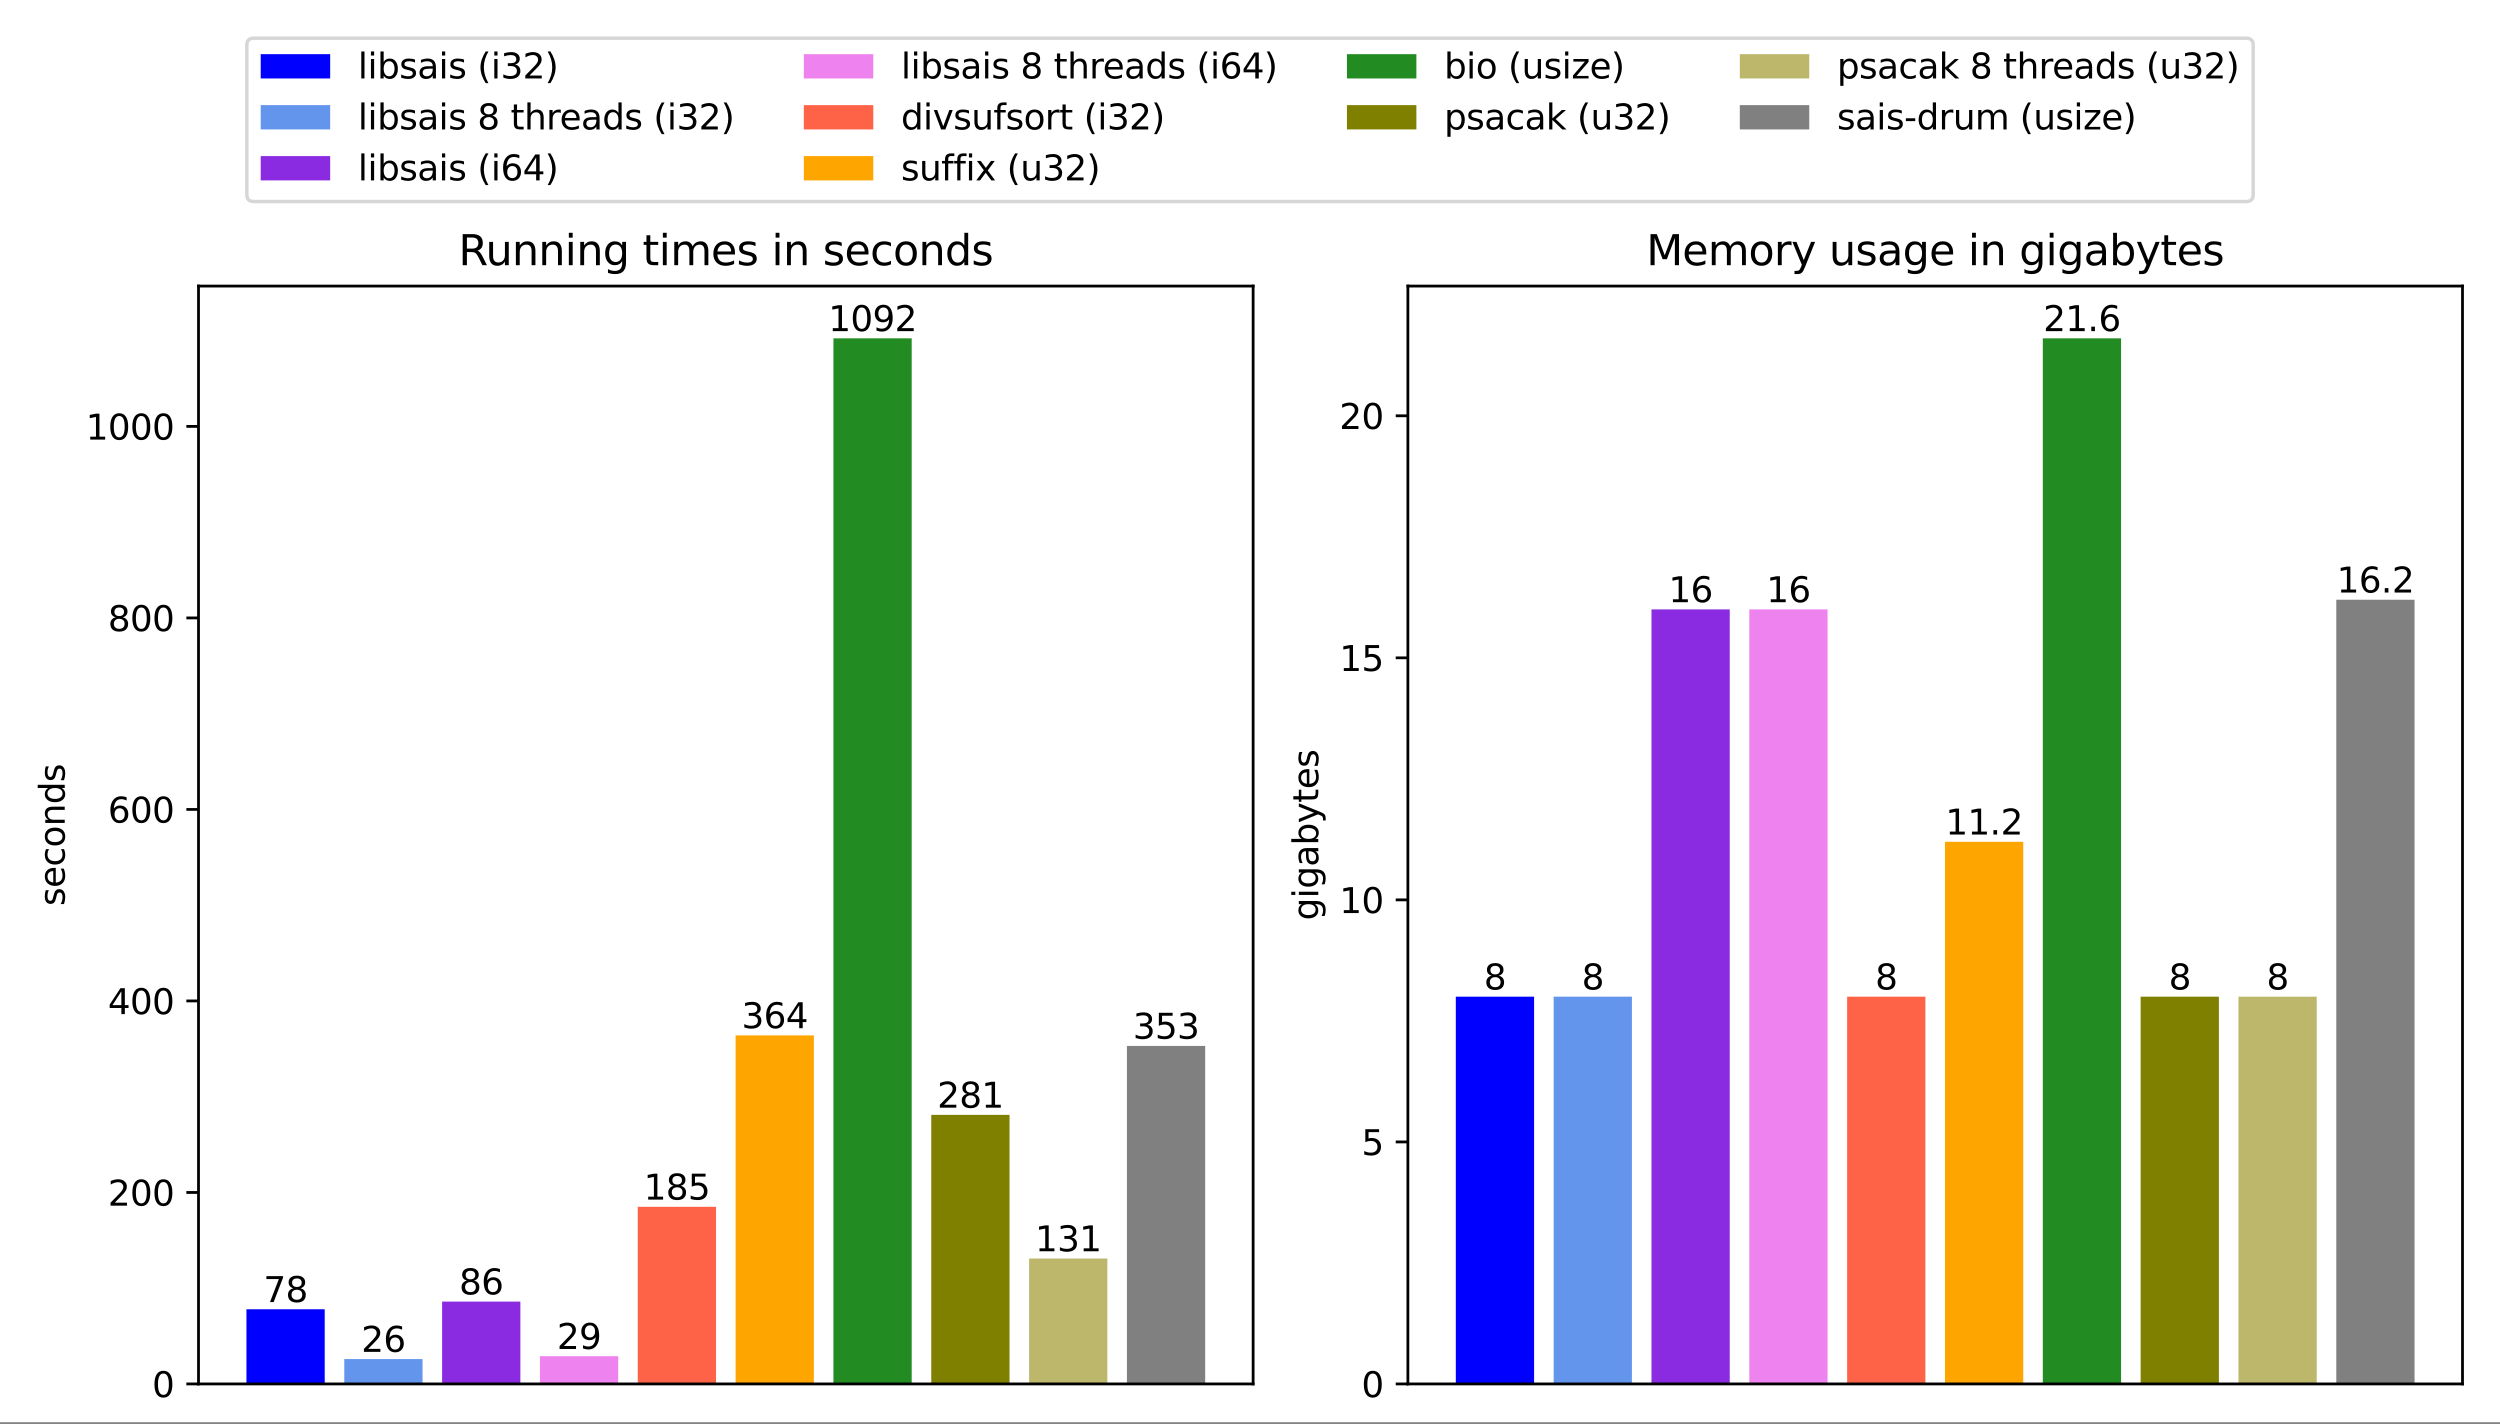<?xml version="1.0" encoding="UTF-8" standalone="no"?>
<svg
   width="720pt"
   height="410pt"
   viewBox="0 0 720 410"
   version="1.1"
   id="svg336"
   sodipodi:docname="plot.svg"
   inkscape:version="1.4.2 (f4327f4, 2025-05-13)"
   xmlns:inkscape="http://www.inkscape.org/namespaces/inkscape"
   xmlns:sodipodi="http://sodipodi.sourceforge.net/DTD/sodipodi-0.dtd"
   xmlns:xlink="http://www.w3.org/1999/xlink"
   xmlns="http://www.w3.org/2000/svg"
   xmlns:svg="http://www.w3.org/2000/svg"
   xmlns:rdf="http://www.w3.org/1999/02/22-rdf-syntax-ns#"
   xmlns:cc="http://creativecommons.org/ns#"
   xmlns:dc="http://purl.org/dc/elements/1.1/">
  <rect x="0" y="0" width="720" height="410" fill="#333333" stroke="none"/>
  <sodipodi:namedview
     id="namedview336"
     pagecolor="#ffffff"
     bordercolor="#000000"
     borderopacity="0.25"
     inkscape:showpageshadow="2"
     inkscape:pageopacity="0.0"
     inkscape:pagecheckerboard="0"
     inkscape:deskcolor="#d1d1d1"
     inkscape:document-units="pt"
     showgrid="false"
     inkscape:zoom="1.4083333"
     inkscape:cx="480"
     inkscape:cy="345.44379"
     inkscape:window-width="1920"
     inkscape:window-height="1094"
     inkscape:window-x="-11"
     inkscape:window-y="-11"
     inkscape:window-maximized="1"
     inkscape:current-layer="svg336" />
  <defs
     id="defs1">
    <style
       type="text/css"
       id="style1">*{stroke-linejoin: round; stroke-linecap: butt}</style>
  </defs>
  <g
     id="patch_1"
     transform="scale(1,1.138)">
    <path
       d="M 0,360 H 720 V 0 H 0 Z"
       style="fill:#ffffff"
       id="path1" />
  </g>
  <g
     id="axes_1"
     transform="translate(0,55.5)">
    <g
       id="patch_2">
      <path
         d="M 57.17,343.08 H 360.9 V 26.88 H 57.17 Z"
         style="fill:#ffffff"
         id="path2" />
    </g>
    <g
       id="patch_3">
      <path
         d="m 70.976,343.08 h 22.54 v -21.51 h -22.54 z"
         clip-path="url(#p5f0e43a007)"
         style="fill:#0000ff"
         id="path3" />
    </g>
    <g
       id="patch_4">
      <path
         d="m 99.151,343.08 h 22.54 v -7.17 H 99.151 Z"
         clip-path="url(#p5f0e43a007)"
         style="fill:#6495ed"
         id="path4" />
    </g>
    <g
       id="patch_5">
      <path
         d="m 127.327,343.08 h 22.54 v -23.716 h -22.54 z"
         clip-path="url(#p5f0e43a007)"
         style="fill:#8a2be2"
         id="path5" />
    </g>
    <g
       id="patch_6">
      <path
         d="m 155.502,343.08 h 22.54 v -7.997 h -22.54 z"
         clip-path="url(#p5f0e43a007)"
         style="fill:#ee82ee"
         id="path6" />
    </g>
    <g
       id="patch_7">
      <path
         d="m 183.677,343.08 h 22.54 v -51.018 h -22.54 z"
         clip-path="url(#p5f0e43a007)"
         style="fill:#ff6347"
         id="path7" />
    </g>
    <g
       id="patch_8">
      <path
         d="m 211.853,343.08 h 22.54 V 242.699 h -22.54 z"
         clip-path="url(#p5f0e43a007)"
         style="fill:#ffa500"
         id="path8" />
    </g>
    <g
       id="patch_9">
      <path
         d="m 240.028,343.08 h 22.54 V 41.937 h -22.54 z"
         clip-path="url(#p5f0e43a007)"
         style="fill:#228b22"
         id="path9" />
    </g>
    <g
       id="patch_10">
      <path
         d="m 268.203,343.08 h 22.54 v -77.492 h -22.54 z"
         clip-path="url(#p5f0e43a007)"
         style="fill:#808000"
         id="path10" />
    </g>
    <g
       id="patch_11">
      <path
         d="m 296.379,343.08 h 22.54 v -36.126 h -22.54 z"
         clip-path="url(#p5f0e43a007)"
         style="fill:#bdb76b"
         id="path11" />
    </g>
    <g
       id="patch_12">
      <path
         d="m 324.554,343.08 h 22.54 v -97.347 h -22.54 z"
         clip-path="url(#p5f0e43a007)"
         style="fill:#808080"
         id="path12" />
    </g>
    <g
       id="matplotlib.axis_1" />
    <g
       id="matplotlib.axis_2">
      <g
         id="ytick_1">
        <g
           id="line2d_1">
          <defs
             id="defs12">
            <path
               id="mead5bebc9b"
               d="M 0,0 H -3.5"
               style="stroke:#000000;stroke-width:0.8" />
          </defs>
          <g
             id="g12">
            <use
               xlink:href="#mead5bebc9b"
               x="57.17"
               y="343.08"
               style="stroke:#000000;stroke-width:0.8"
               id="use12" />
          </g>
        </g>
        <g
           id="text_1">
          <!-- 0 -->
          <g
             transform="matrix(0.1,0,0,-0.1,43.807,346.879)"
             id="g13">
            <defs
               id="defs13">
              <path
                 id="DejaVuSans-30"
                 d="m 2034,4250 q -487,0 -733,-480 -245,-479 -245,-1442 0,-959 245,-1439 246,-480 733,-480 491,0 736,480 246,480 246,1439 0,963 -246,1442 -245,480 -736,480 z m 0,500 q 785,0 1199,-621 414,-620 414,-1801 0,-1178 -414,-1799 -414,-620 -1199,-620 -784,0 -1198,620 -414,621 -414,1799 0,1181 414,1801 414,621 1198,621 z"
                 transform="scale(0.016)" />
            </defs>
            <use
               xlink:href="#DejaVuSans-30"
               id="use13" />
          </g>
        </g>
      </g>
      <g
         id="ytick_2">
        <g
           id="line2d_2">
          <g
             id="g14">
            <use
               xlink:href="#mead5bebc9b"
               x="57.17"
               y="287.926"
               style="stroke:#000000;stroke-width:0.8"
               id="use14" />
          </g>
        </g>
        <g
           id="text_2">
          <!-- 200 -->
          <g
             transform="matrix(0.1,0,0,-0.1,31.082,291.725)"
             id="g17">
            <defs
               id="defs14">
              <path
                 id="DejaVuSans-32"
                 d="M 1228,531 H 3431 V 0 H 469 v 531 q 359,372 979,998 621,627 780,809 303,340 423,576 121,236 121,464 0,372 -261,606 -261,235 -680,235 -297,0 -627,-103 -329,-103 -704,-313 v 638 q 381,153 712,231 332,78 607,78 725,0 1156,-363 431,-362 431,-968 0,-288 -108,-546 -107,-257 -392,-607 -78,-91 -497,-524 Q 1991,1309 1228,531 Z"
                 transform="scale(0.016)" />
            </defs>
            <use
               xlink:href="#DejaVuSans-32"
               id="use15" />
            <use
               xlink:href="#DejaVuSans-30"
               transform="translate(63.623)"
               id="use16" />
            <use
               xlink:href="#DejaVuSans-30"
               transform="translate(127.246)"
               id="use17" />
          </g>
        </g>
      </g>
      <g
         id="ytick_3">
        <g
           id="line2d_3">
          <g
             id="g18">
            <use
               xlink:href="#mead5bebc9b"
               x="57.17"
               y="232.771"
               style="stroke:#000000;stroke-width:0.8"
               id="use18" />
          </g>
        </g>
        <g
           id="text_3">
          <!-- 400 -->
          <g
             transform="matrix(0.1,0,0,-0.1,31.082,236.57)"
             id="g21">
            <defs
               id="defs18">
              <path
                 id="DejaVuSans-34"
                 d="M 2419,4116 825,1625 h 1594 z m -166,550 h 794 V 1625 h 666 V 1100 H 3047 V 0 H 2419 V 1100 H 313 v 609 z"
                 transform="scale(0.016)" />
            </defs>
            <use
               xlink:href="#DejaVuSans-34"
               id="use19" />
            <use
               xlink:href="#DejaVuSans-30"
               transform="translate(63.623)"
               id="use20" />
            <use
               xlink:href="#DejaVuSans-30"
               transform="translate(127.246)"
               id="use21" />
          </g>
        </g>
      </g>
      <g
         id="ytick_4">
        <g
           id="line2d_4">
          <g
             id="g22">
            <use
               xlink:href="#mead5bebc9b"
               x="57.17"
               y="177.617"
               style="stroke:#000000;stroke-width:0.8"
               id="use22" />
          </g>
        </g>
        <g
           id="text_4">
          <!-- 600 -->
          <g
             transform="matrix(0.1,0,0,-0.1,31.082,181.416)"
             id="g25">
            <defs
               id="defs22">
              <path
                 id="DejaVuSans-36"
                 d="m 2113,2584 q -425,0 -674,-291 -248,-290 -248,-796 0,-503 248,-796 249,-292 674,-292 425,0 673,292 248,293 248,796 0,506 -248,796 -248,291 -673,291 z m 1253,1979 v -575 q -238,112 -480,171 -242,60 -480,60 -625,0 -955,-422 -329,-422 -376,-1275 184,272 462,417 279,145 613,145 703,0 1111,-427 408,-426 408,-1160 0,-719 -425,-1154 -425,-434 -1131,-434 -810,0 -1238,620 -428,621 -428,1799 0,1106 525,1764 525,658 1409,658 238,0 480,-47 242,-47 505,-140 z"
                 transform="scale(0.016)" />
            </defs>
            <use
               xlink:href="#DejaVuSans-36"
               id="use23" />
            <use
               xlink:href="#DejaVuSans-30"
               transform="translate(63.623)"
               id="use24" />
            <use
               xlink:href="#DejaVuSans-30"
               transform="translate(127.246)"
               id="use25" />
          </g>
        </g>
      </g>
      <g
         id="ytick_5">
        <g
           id="line2d_5">
          <g
             id="g26">
            <use
               xlink:href="#mead5bebc9b"
               x="57.17"
               y="122.463"
               style="stroke:#000000;stroke-width:0.8"
               id="use26" />
          </g>
        </g>
        <g
           id="text_5">
          <!-- 800 -->
          <g
             transform="matrix(0.1,0,0,-0.1,31.082,126.262)"
             id="g29">
            <defs
               id="defs26">
              <path
                 id="DejaVuSans-38"
                 d="m 2034,2216 q -450,0 -708,-241 -257,-241 -257,-662 0,-422 257,-663 258,-241 708,-241 450,0 709,242 260,243 260,662 0,421 -258,662 -257,241 -711,241 z m -631,268 q -406,100 -633,378 -226,279 -226,679 0,559 398,884 399,325 1092,325 697,0 1094,-325 397,-325 397,-884 0,-400 -227,-679 -226,-278 -629,-378 456,-106 710,-416 255,-309 255,-755 Q 3634,634 3220,271 2806,-91 2034,-91 1263,-91 848,271 434,634 434,1313 q 0,446 256,755 257,310 713,416 z m -231,997 q 0,-362 226,-565 227,-203 636,-203 407,0 636,203 230,203 230,565 0,363 -230,566 -229,203 -636,203 -409,0 -636,-203 -226,-203 -226,-566 z"
                 transform="scale(0.016)" />
            </defs>
            <use
               xlink:href="#DejaVuSans-38"
               id="use27" />
            <use
               xlink:href="#DejaVuSans-30"
               transform="translate(63.623)"
               id="use28" />
            <use
               xlink:href="#DejaVuSans-30"
               transform="translate(127.246)"
               id="use29" />
          </g>
        </g>
      </g>
      <g
         id="ytick_6">
        <g
           id="line2d_6">
          <g
             id="g30">
            <use
               xlink:href="#mead5bebc9b"
               x="57.17"
               y="67.308"
               style="stroke:#000000;stroke-width:0.8"
               id="use30" />
          </g>
        </g>
        <g
           id="text_6">
          <!-- 1000 -->
          <g
             transform="matrix(0.1,0,0,-0.1,24.72,71.107)"
             id="g34">
            <defs
               id="defs30">
              <path
                 id="DejaVuSans-31"
                 d="M 794,531 H 1825 V 4091 L 703,3866 v 575 l 1116,225 h 631 V 531 H 3481 V 0 H 794 Z"
                 transform="scale(0.016)" />
            </defs>
            <use
               xlink:href="#DejaVuSans-31"
               id="use31" />
            <use
               xlink:href="#DejaVuSans-30"
               transform="translate(63.623)"
               id="use32" />
            <use
               xlink:href="#DejaVuSans-30"
               transform="translate(127.246)"
               id="use33" />
            <use
               xlink:href="#DejaVuSans-30"
               transform="translate(190.869)"
               id="use34" />
          </g>
        </g>
      </g>
      <g
         id="text_7">
        <!-- seconds -->
        <g
           transform="matrix(0,-0.1,-0.1,0,18.64,205.417)"
           id="g41">
          <defs
             id="defs34">
            <path
               id="DejaVuSans-73"
               d="m 2834,3397 v -544 q -243,125 -506,187 -262,63 -544,63 -428,0 -642,-131 -214,-131 -214,-394 0,-200 153,-314 153,-114 616,-217 l 197,-44 q 612,-131 870,-370 258,-239 258,-667 0,-488 -386,-773 Q 2250,-91 1575,-91 1294,-91 989,-36 684,19 347,128 v 594 q 319,-166 628,-249 309,-82 613,-82 406,0 624,139 219,139 219,392 0,234 -158,359 -157,125 -692,241 l -200,47 q -534,112 -772,345 -237,233 -237,639 0,494 350,762 350,269 994,269 318,0 599,-47 282,-46 519,-140 z"
               transform="scale(0.016)" />
            <path
               id="DejaVuSans-65"
               d="M 3597,1894 V 1613 H 953 q 38,-594 358,-905 320,-311 892,-311 331,0 642,81 311,81 618,244 V 178 Q 3153,47 2828,-22 2503,-91 2169,-91 1331,-91 842,396 353,884 353,1716 q 0,859 464,1363 464,505 1252,505 706,0 1117,-455 411,-454 411,-1235 z m -575,169 q -6,471 -264,752 -258,282 -683,282 -481,0 -770,-272 -289,-272 -333,-766 z"
               transform="scale(0.016)" />
            <path
               id="DejaVuSans-63"
               d="m 3122,3366 v -538 q -244,135 -489,202 -245,67 -495,67 -560,0 -870,-355 -309,-354 -309,-995 0,-641 309,-996 310,-354 870,-354 250,0 495,67 245,67 489,202 V 134 Q 2881,22 2623,-34 2366,-91 2075,-91 1284,-91 818,406 353,903 353,1747 q 0,856 470,1346 471,491 1290,491 265,0 518,-55 253,-54 491,-163 z"
               transform="scale(0.016)" />
            <path
               id="DejaVuSans-6f"
               d="m 1959,3097 q -462,0 -731,-361 -269,-361 -269,-989 0,-628 267,-989 268,-361 733,-361 460,0 728,362 269,363 269,988 0,622 -269,986 -268,364 -728,364 z m 0,487 q 750,0 1178,-488 429,-487 429,-1349 Q 3566,888 3137,398 2709,-91 1959,-91 1206,-91 779,398 353,888 353,1747 q 0,862 426,1349 427,488 1180,488 z"
               transform="scale(0.016)" />
            <path
               id="DejaVuSans-6e"
               d="M 3513,2113 V 0 h -575 v 2094 q 0,497 -194,743 -194,247 -581,247 -466,0 -735,-297 -269,-296 -269,-809 V 0 H 581 v 3500 h 578 v -544 q 207,316 486,472 280,156 646,156 603,0 912,-373 310,-373 310,-1098 z"
               transform="scale(0.016)" />
            <path
               id="DejaVuSans-64"
               d="m 2906,2969 v 1894 h 575 V 0 H 2906 V 525 Q 2725,213 2448,61 2172,-91 1784,-91 1150,-91 751,415 353,922 353,1747 q 0,825 398,1331 399,506 1033,506 388,0 664,-152 277,-151 458,-463 z M 947,1747 q 0,-634 261,-995 261,-361 717,-361 456,0 718,361 263,361 263,995 0,634 -263,995 -262,361 -718,361 -456,0 -717,-361 -261,-361 -261,-995 z"
               transform="scale(0.016)" />
          </defs>
          <use
             xlink:href="#DejaVuSans-73"
             id="use35" />
          <use
             xlink:href="#DejaVuSans-65"
             transform="translate(52.1)"
             id="use36" />
          <use
             xlink:href="#DejaVuSans-63"
             transform="translate(113.623)"
             id="use37" />
          <use
             xlink:href="#DejaVuSans-6f"
             transform="translate(168.604)"
             id="use38" />
          <use
             xlink:href="#DejaVuSans-6e"
             transform="translate(229.785)"
             id="use39" />
          <use
             xlink:href="#DejaVuSans-64"
             transform="translate(293.164)"
             id="use40" />
          <use
             xlink:href="#DejaVuSans-73"
             transform="translate(356.641)"
             id="use41" />
        </g>
      </g>
    </g>
    <g
       id="patch_13">
      <path
         d="M 57.17,343.08 V 26.88"
         style="fill:none;stroke:#000000;stroke-width:0.8;stroke-linecap:square;stroke-linejoin:miter"
         id="path41" />
    </g>
    <g
       id="patch_14">
      <path
         d="M 360.9,343.08 V 26.88"
         style="fill:none;stroke:#000000;stroke-width:0.8;stroke-linecap:square;stroke-linejoin:miter"
         id="path42" />
    </g>
    <g
       id="patch_15">
      <path
         d="M 57.17,343.08 H 360.9"
         style="fill:none;stroke:#000000;stroke-width:0.8;stroke-linecap:square;stroke-linejoin:miter"
         id="path43" />
    </g>
    <g
       id="patch_16">
      <path
         d="M 57.17,26.88 H 360.9"
         style="fill:none;stroke:#000000;stroke-width:0.8;stroke-linecap:square;stroke-linejoin:miter"
         id="path44" />
    </g>
    <g
       id="text_8">
      <!-- 78 -->
      <g
         transform="matrix(0.1,0,0,-0.1,75.884,319.49)"
         id="g45">
        <defs
           id="defs44">
          <path
             id="DejaVuSans-37"
             d="M 525,4666 H 3525 V 4397 L 1831,0 H 1172 L 2766,4134 H 525 Z"
             transform="scale(0.016)" />
        </defs>
        <use
           xlink:href="#DejaVuSans-37"
           id="use44" />
        <use
           xlink:href="#DejaVuSans-38"
           transform="translate(63.623)"
           id="use45" />
      </g>
    </g>
    <g
       id="text_9">
      <!-- 26 -->
      <g
         transform="matrix(0.1,0,0,-0.1,104.059,333.83)"
         id="g47">
        <use
           xlink:href="#DejaVuSans-32"
           id="use46" />
        <use
           xlink:href="#DejaVuSans-36"
           transform="translate(63.623)"
           id="use47" />
      </g>
    </g>
    <g
       id="text_10">
      <!-- 86 -->
      <g
         transform="matrix(0.1,0,0,-0.1,132.234,317.284)"
         id="g49">
        <use
           xlink:href="#DejaVuSans-38"
           id="use48" />
        <use
           xlink:href="#DejaVuSans-36"
           transform="translate(63.623)"
           id="use49" />
      </g>
    </g>
    <g
       id="text_11">
      <!-- 29 -->
      <g
         transform="matrix(0.1,0,0,-0.1,160.41,333.003)"
         id="g51">
        <defs
           id="defs49">
          <path
             id="DejaVuSans-39"
             d="m 703,97 v 575 q 238,-113 481,-172 244,-59 479,-59 625,0 954,420 330,420 377,1277 -181,-269 -460,-413 -278,-144 -615,-144 -700,0 -1108,423 -408,424 -408,1159 0,718 425,1152 425,435 1131,435 810,0 1236,-621 427,-620 427,-1801 Q 3622,1225 3098,567 2575,-91 1691,-91 1453,-91 1209,-44 966,3 703,97 Z m 1256,1978 q 425,0 673,290 249,291 249,798 0,503 -249,795 -248,292 -673,292 -425,0 -673,-292 -248,-292 -248,-795 0,-507 248,-798 248,-290 673,-290 z"
             transform="scale(0.016)" />
        </defs>
        <use
           xlink:href="#DejaVuSans-32"
           id="use50" />
        <use
           xlink:href="#DejaVuSans-39"
           transform="translate(63.623)"
           id="use51" />
      </g>
    </g>
    <g
       id="text_12">
      <!-- 185 -->
      <g
         transform="matrix(0.1,0,0,-0.1,185.404,289.983)"
         id="g54">
        <defs
           id="defs51">
          <path
             id="DejaVuSans-35"
             d="M 691,4666 H 3169 V 4134 H 1269 V 2991 q 137,47 274,70 138,23 276,23 781,0 1237,-428 457,-428 457,-1159 Q 3513,744 3044,326 2575,-91 1722,-91 1428,-91 1123,-41 819,9 494,109 v 635 q 281,-153 581,-228 300,-75 634,-75 541,0 856,284 316,284 316,772 0,487 -316,771 -315,285 -856,285 -253,0 -505,-56 -251,-56 -513,-175 z"
             transform="scale(0.016)" />
        </defs>
        <use
           xlink:href="#DejaVuSans-31"
           id="use52" />
        <use
           xlink:href="#DejaVuSans-38"
           transform="translate(63.623)"
           id="use53" />
        <use
           xlink:href="#DejaVuSans-35"
           transform="translate(127.246)"
           id="use54" />
      </g>
    </g>
    <g
       id="text_13">
      <!-- 364 -->
      <g
         transform="matrix(0.1,0,0,-0.1,213.579,240.619)"
         id="g57">
        <defs
           id="defs54">
          <path
             id="DejaVuSans-33"
             d="m 2597,2516 q 453,-97 707,-404 255,-306 255,-756 0,-690 -475,-1069 -475,-378 -1350,-378 -293,0 -604,58 -311,58 -642,174 v 609 q 262,-153 574,-231 313,-78 654,-78 593,0 904,234 311,234 311,681 0,413 -289,645 -289,233 -804,233 h -544 v 519 h 569 q 465,0 712,186 247,186 247,536 0,359 -255,551 -254,193 -729,193 -260,0 -557,-57 -297,-56 -653,-174 v 562 q 360,100 674,150 314,50 592,50 719,0 1137,-327 419,-326 419,-882 0,-388 -222,-655 -222,-267 -631,-370 z"
             transform="scale(0.016)" />
        </defs>
        <use
           xlink:href="#DejaVuSans-33"
           id="use55" />
        <use
           xlink:href="#DejaVuSans-36"
           transform="translate(63.623)"
           id="use56" />
        <use
           xlink:href="#DejaVuSans-34"
           transform="translate(127.246)"
           id="use57" />
      </g>
    </g>
    <g
       id="text_14">
      <!-- 1092 -->
      <g
         transform="matrix(0.1,0,0,-0.1,238.573,39.857)"
         id="g61">
        <use
           xlink:href="#DejaVuSans-31"
           id="use58" />
        <use
           xlink:href="#DejaVuSans-30"
           transform="translate(63.623)"
           id="use59" />
        <use
           xlink:href="#DejaVuSans-39"
           transform="translate(127.246)"
           id="use60" />
        <use
           xlink:href="#DejaVuSans-32"
           transform="translate(190.869)"
           id="use61" />
      </g>
    </g>
    <g
       id="text_15">
      <!-- 281 -->
      <g
         transform="matrix(0.1,0,0,-0.1,269.93,263.508)"
         id="g64">
        <use
           xlink:href="#DejaVuSans-32"
           id="use62" />
        <use
           xlink:href="#DejaVuSans-38"
           transform="translate(63.623)"
           id="use63" />
        <use
           xlink:href="#DejaVuSans-31"
           transform="translate(127.246)"
           id="use64" />
      </g>
    </g>
    <g
       id="text_16">
      <!-- 131 -->
      <g
         transform="matrix(0.1,0,0,-0.1,298.105,304.874)"
         id="g67">
        <use
           xlink:href="#DejaVuSans-31"
           id="use65" />
        <use
           xlink:href="#DejaVuSans-33"
           transform="translate(63.623)"
           id="use66" />
        <use
           xlink:href="#DejaVuSans-31"
           transform="translate(127.246)"
           id="use67" />
      </g>
    </g>
    <g
       id="text_17">
      <!-- 353 -->
      <g
         transform="matrix(0.1,0,0,-0.1,326.28,243.653)"
         id="g70">
        <use
           xlink:href="#DejaVuSans-33"
           id="use68" />
        <use
           xlink:href="#DejaVuSans-35"
           transform="translate(63.623)"
           id="use69" />
        <use
           xlink:href="#DejaVuSans-33"
           transform="translate(127.246)"
           id="use70" />
      </g>
    </g>
    <g
       id="text_18">
      <!-- Running times in seconds -->
      <g
         transform="matrix(0.12,0,0,-0.12,132.054,20.88)"
         id="g94">
        <defs
           id="defs70">
          <path
             id="DejaVuSans-52"
             d="m 2841,2188 q 203,-69 395,-294 192,-225 386,-619 L 4263,0 h -679 l -596,1197 q -232,469 -449,622 -217,153 -592,153 H 1259 V 0 H 628 v 4666 h 1425 q 800,0 1194,-335 394,-334 394,-1009 0,-441 -205,-732 -205,-290 -595,-402 z M 1259,4147 V 2491 h 794 q 456,0 689,211 233,211 233,620 0,409 -233,617 -233,208 -689,208 z"
             transform="scale(0.016)" />
          <path
             id="DejaVuSans-75"
             d="m 544,1381 v 2119 h 575 V 1403 q 0,-497 193,-746 194,-248 582,-248 465,0 735,297 271,297 271,810 v 1984 h 575 V 0 H 2900 V 538 Q 2691,219 2414,64 2138,-91 1772,-91 1169,-91 856,284 544,659 544,1381 Z m 1447,2203 z"
             transform="scale(0.016)" />
          <path
             id="DejaVuSans-69"
             d="m 603,3500 h 575 V 0 H 603 Z m 0,1363 h 575 V 4134 H 603 Z"
             transform="scale(0.016)" />
          <path
             id="DejaVuSans-67"
             d="m 2906,1791 q 0,625 -258,968 -257,344 -723,344 -462,0 -720,-344 -258,-343 -258,-968 0,-622 258,-966 258,-344 720,-344 466,0 723,344 258,344 258,966 z M 3481,434 q 0,-893 -397,-1329 -396,-436 -1215,-436 -303,0 -572,45 -269,45 -522,139 v 559 q 253,-137 500,-202 247,-66 503,-66 566,0 847,295 281,295 281,892 V 616 Q 2728,306 2450,153 2172,0 1784,0 1141,0 747,490 353,981 353,1791 q 0,812 394,1302 394,491 1037,491 388,0 666,-153 278,-153 456,-462 v 531 h 575 z"
             transform="scale(0.016)" />
          <path
             id="DejaVuSans-20"
             transform="scale(0.016)"
             d="" />
          <path
             id="DejaVuSans-74"
             d="M 1172,4494 V 3500 H 2356 V 3053 H 1172 V 1153 q 0,-428 117,-550 117,-122 477,-122 h 590 V 0 H 1766 Q 1100,0 847,248 594,497 594,1153 V 3053 H 172 v 447 h 422 v 994 z"
             transform="scale(0.016)" />
          <path
             id="DejaVuSans-6d"
             d="m 3328,2828 q 216,388 516,572 300,184 706,184 547,0 844,-383 297,-382 297,-1088 V 0 h -578 v 2094 q 0,503 -179,746 -178,244 -543,244 -447,0 -707,-297 -259,-296 -259,-809 V 0 h -578 v 2094 q 0,506 -178,748 -178,242 -550,242 -441,0 -701,-298 -259,-298 -259,-808 V 0 H 581 v 3500 h 578 v -544 q 197,322 472,475 275,153 653,153 382,0 649,-194 267,-193 395,-562 z"
             transform="scale(0.016)" />
        </defs>
        <use
           xlink:href="#DejaVuSans-52"
           id="use71" />
        <use
           xlink:href="#DejaVuSans-75"
           transform="translate(64.982)"
           id="use72" />
        <use
           xlink:href="#DejaVuSans-6e"
           transform="translate(128.361)"
           id="use73" />
        <use
           xlink:href="#DejaVuSans-6e"
           transform="translate(191.74)"
           id="use74" />
        <use
           xlink:href="#DejaVuSans-69"
           transform="translate(255.119)"
           id="use75" />
        <use
           xlink:href="#DejaVuSans-6e"
           transform="translate(282.902)"
           id="use76" />
        <use
           xlink:href="#DejaVuSans-67"
           transform="translate(346.281)"
           id="use77" />
        <use
           xlink:href="#DejaVuSans-20"
           transform="translate(409.758)"
           id="use78" />
        <use
           xlink:href="#DejaVuSans-74"
           transform="translate(441.545)"
           id="use79" />
        <use
           xlink:href="#DejaVuSans-69"
           transform="translate(480.754)"
           id="use80" />
        <use
           xlink:href="#DejaVuSans-6d"
           transform="translate(508.537)"
           id="use81" />
        <use
           xlink:href="#DejaVuSans-65"
           transform="translate(605.949)"
           id="use82" />
        <use
           xlink:href="#DejaVuSans-73"
           transform="translate(667.473)"
           id="use83" />
        <use
           xlink:href="#DejaVuSans-20"
           transform="translate(719.572)"
           id="use84" />
        <use
           xlink:href="#DejaVuSans-69"
           transform="translate(751.359)"
           id="use85" />
        <use
           xlink:href="#DejaVuSans-6e"
           transform="translate(779.143)"
           id="use86" />
        <use
           xlink:href="#DejaVuSans-20"
           transform="translate(842.521)"
           id="use87" />
        <use
           xlink:href="#DejaVuSans-73"
           transform="translate(874.309)"
           id="use88" />
        <use
           xlink:href="#DejaVuSans-65"
           transform="translate(926.408)"
           id="use89" />
        <use
           xlink:href="#DejaVuSans-63"
           transform="translate(987.932)"
           id="use90" />
        <use
           xlink:href="#DejaVuSans-6f"
           transform="translate(1042.912)"
           id="use91" />
        <use
           xlink:href="#DejaVuSans-6e"
           transform="translate(1104.094)"
           id="use92" />
        <use
           xlink:href="#DejaVuSans-64"
           transform="translate(1167.473)"
           id="use93" />
        <use
           xlink:href="#DejaVuSans-73"
           transform="translate(1230.949)"
           id="use94" />
      </g>
    </g>
  </g>
  <g
     id="axes_2"
     transform="translate(0,55.5)">
    <g
       id="patch_17">
      <path
         d="M 405.47,343.08 H 709.2 V 26.88 H 405.47 Z"
         style="fill:#ffffff"
         id="path94" />
    </g>
    <g
       id="patch_18">
      <path
         d="m 419.276,343.08 h 22.54 V 231.546 h -22.54 z"
         clip-path="url(#pee97dd6055)"
         style="fill:#0000ff"
         id="path95" />
    </g>
    <g
       id="patch_19">
      <path
         d="m 447.451,343.08 h 22.54 V 231.546 h -22.54 z"
         clip-path="url(#pee97dd6055)"
         style="fill:#6495ed"
         id="path96" />
    </g>
    <g
       id="patch_20">
      <path
         d="m 475.627,343.08 h 22.54 V 120.011 h -22.54 z"
         clip-path="url(#pee97dd6055)"
         style="fill:#8a2be2"
         id="path97" />
    </g>
    <g
       id="patch_21">
      <path
         d="m 503.802,343.08 h 22.54 V 120.011 h -22.54 z"
         clip-path="url(#pee97dd6055)"
         style="fill:#ee82ee"
         id="path98" />
    </g>
    <g
       id="patch_22">
      <path
         d="m 531.977,343.08 h 22.54 V 231.546 h -22.54 z"
         clip-path="url(#pee97dd6055)"
         style="fill:#ff6347"
         id="path99" />
    </g>
    <g
       id="patch_23">
      <path
         d="m 560.153,343.08 h 22.54 V 186.932 h -22.54 z"
         clip-path="url(#pee97dd6055)"
         style="fill:#ffa500"
         id="path100" />
    </g>
    <g
       id="patch_24">
      <path
         d="m 588.328,343.08 h 22.54 V 41.937 h -22.54 z"
         clip-path="url(#pee97dd6055)"
         style="fill:#228b22"
         id="path101" />
    </g>
    <g
       id="patch_25">
      <path
         d="m 616.503,343.08 h 22.54 V 231.546 h -22.54 z"
         clip-path="url(#pee97dd6055)"
         style="fill:#808000"
         id="path102" />
    </g>
    <g
       id="patch_26">
      <path
         d="m 644.679,343.08 h 22.54 V 231.546 h -22.54 z"
         clip-path="url(#pee97dd6055)"
         style="fill:#bdb76b"
         id="path103" />
    </g>
    <g
       id="patch_27">
      <path
         d="m 672.854,343.08 h 22.54 V 117.223 h -22.54 z"
         clip-path="url(#pee97dd6055)"
         style="fill:#808080"
         id="path104" />
    </g>
    <g
       id="matplotlib.axis_3" />
    <g
       id="matplotlib.axis_4">
      <g
         id="ytick_7">
        <g
           id="line2d_7">
          <g
             id="g104">
            <use
               xlink:href="#mead5bebc9b"
               x="405.47"
               y="343.08"
               style="stroke:#000000;stroke-width:0.8"
               id="use104" />
          </g>
        </g>
        <g
           id="text_19">
          <!-- 0 -->
          <g
             transform="matrix(0.1,0,0,-0.1,392.108,346.879)"
             id="g105">
            <use
               xlink:href="#DejaVuSans-30"
               id="use105" />
          </g>
        </g>
      </g>
      <g
         id="ytick_8">
        <g
           id="line2d_8">
          <g
             id="g106">
            <use
               xlink:href="#mead5bebc9b"
               x="405.47"
               y="273.371"
               style="stroke:#000000;stroke-width:0.8"
               id="use106" />
          </g>
        </g>
        <g
           id="text_20">
          <!-- 5 -->
          <g
             transform="matrix(0.1,0,0,-0.1,392.108,277.17)"
             id="g107">
            <use
               xlink:href="#DejaVuSans-35"
               id="use107" />
          </g>
        </g>
      </g>
      <g
         id="ytick_9">
        <g
           id="line2d_9">
          <g
             id="g108">
            <use
               xlink:href="#mead5bebc9b"
               x="405.47"
               y="203.662"
               style="stroke:#000000;stroke-width:0.8"
               id="use108" />
          </g>
        </g>
        <g
           id="text_21">
          <!-- 10 -->
          <g
             transform="matrix(0.1,0,0,-0.1,385.745,207.461)"
             id="g110">
            <use
               xlink:href="#DejaVuSans-31"
               id="use109" />
            <use
               xlink:href="#DejaVuSans-30"
               transform="translate(63.623)"
               id="use110" />
          </g>
        </g>
      </g>
      <g
         id="ytick_10">
        <g
           id="line2d_10">
          <g
             id="g111">
            <use
               xlink:href="#mead5bebc9b"
               x="405.47"
               y="133.953"
               style="stroke:#000000;stroke-width:0.8"
               id="use111" />
          </g>
        </g>
        <g
           id="text_22">
          <!-- 15 -->
          <g
             transform="matrix(0.1,0,0,-0.1,385.745,137.752)"
             id="g113">
            <use
               xlink:href="#DejaVuSans-31"
               id="use112" />
            <use
               xlink:href="#DejaVuSans-35"
               transform="translate(63.623)"
               id="use113" />
          </g>
        </g>
      </g>
      <g
         id="ytick_11">
        <g
           id="line2d_11">
          <g
             id="g114">
            <use
               xlink:href="#mead5bebc9b"
               x="405.47"
               y="64.244"
               style="stroke:#000000;stroke-width:0.8"
               id="use114" />
          </g>
        </g>
        <g
           id="text_23">
          <!-- 20 -->
          <g
             transform="matrix(0.1,0,0,-0.1,385.745,68.043)"
             id="g116">
            <use
               xlink:href="#DejaVuSans-32"
               id="use115" />
            <use
               xlink:href="#DejaVuSans-30"
               transform="translate(63.623)"
               id="use116" />
          </g>
        </g>
      </g>
      <g
         id="text_24">
        <!-- gigabytes -->
        <g
           transform="matrix(0,-0.1,-0.1,0,379.665,209.557)"
           id="g125">
          <defs
             id="defs116">
            <path
               id="DejaVuSans-61"
               d="m 2194,1759 q -697,0 -966,-159 -269,-159 -269,-544 0,-306 202,-486 202,-179 548,-179 479,0 768,339 289,339 289,901 v 128 z m 1147,238 V 0 H 2766 V 531 Q 2569,213 2275,61 1981,-91 1556,-91 q -537,0 -855,302 -317,302 -317,808 0,590 395,890 396,300 1180,300 h 807 v 57 q 0,397 -261,614 -261,217 -733,217 -300,0 -585,-72 -284,-72 -546,-216 v 532 q 315,122 612,182 297,61 578,61 760,0 1135,-394 375,-393 375,-1193 z"
               transform="scale(0.016)" />
            <path
               id="DejaVuSans-62"
               d="m 3116,1747 q 0,634 -261,995 -261,361 -717,361 -457,0 -718,-361 -261,-361 -261,-995 0,-634 261,-995 261,-361 718,-361 456,0 717,361 261,361 261,995 z M 1159,2969 q 182,312 458,463 277,152 661,152 638,0 1036,-506 399,-506 399,-1331 Q 3713,922 3314,415 2916,-91 2278,-91 1894,-91 1617,61 1341,213 1159,525 V 0 H 581 v 4863 h 578 z"
               transform="scale(0.016)" />
            <path
               id="DejaVuSans-79"
               d="m 2059,-325 q -243,-625 -475,-815 -231,-191 -618,-191 H 506 v 481 h 338 q 237,0 368,113 132,112 291,531 L 1606,56 191,3500 H 800 L 1894,763 2988,3500 h 609 z"
               transform="scale(0.016)" />
          </defs>
          <use
             xlink:href="#DejaVuSans-67"
             id="use117" />
          <use
             xlink:href="#DejaVuSans-69"
             transform="translate(63.477)"
             id="use118" />
          <use
             xlink:href="#DejaVuSans-67"
             transform="translate(91.26)"
             id="use119" />
          <use
             xlink:href="#DejaVuSans-61"
             transform="translate(154.736)"
             id="use120" />
          <use
             xlink:href="#DejaVuSans-62"
             transform="translate(216.016)"
             id="use121" />
          <use
             xlink:href="#DejaVuSans-79"
             transform="translate(279.492)"
             id="use122" />
          <use
             xlink:href="#DejaVuSans-74"
             transform="translate(338.672)"
             id="use123" />
          <use
             xlink:href="#DejaVuSans-65"
             transform="translate(377.881)"
             id="use124" />
          <use
             xlink:href="#DejaVuSans-73"
             transform="translate(439.404)"
             id="use125" />
        </g>
      </g>
    </g>
    <g
       id="patch_28">
      <path
         d="M 405.47,343.08 V 26.88"
         style="fill:none;stroke:#000000;stroke-width:0.8;stroke-linecap:square;stroke-linejoin:miter"
         id="path125" />
    </g>
    <g
       id="patch_29">
      <path
         d="M 709.2,343.08 V 26.88"
         style="fill:none;stroke:#000000;stroke-width:0.8;stroke-linecap:square;stroke-linejoin:miter"
         id="path126" />
    </g>
    <g
       id="patch_30">
      <path
         d="M 405.47,343.08 H 709.2"
         style="fill:none;stroke:#000000;stroke-width:0.8;stroke-linecap:square;stroke-linejoin:miter"
         id="path127" />
    </g>
    <g
       id="patch_31">
      <path
         d="M 405.47,26.88 H 709.2"
         style="fill:none;stroke:#000000;stroke-width:0.8;stroke-linecap:square;stroke-linejoin:miter"
         id="path128" />
    </g>
    <g
       id="text_25">
      <!-- 8 -->
      <g
         transform="matrix(0.1,0,0,-0.1,427.365,229.466)"
         id="g128">
        <use
           xlink:href="#DejaVuSans-38"
           id="use128" />
      </g>
    </g>
    <g
       id="text_26">
      <!-- 8 -->
      <g
         transform="matrix(0.1,0,0,-0.1,455.54,229.466)"
         id="g129">
        <use
           xlink:href="#DejaVuSans-38"
           id="use129" />
      </g>
    </g>
    <g
       id="text_27">
      <!-- 16 -->
      <g
         transform="matrix(0.1,0,0,-0.1,480.534,117.932)"
         id="g131">
        <use
           xlink:href="#DejaVuSans-31"
           id="use130" />
        <use
           xlink:href="#DejaVuSans-36"
           transform="translate(63.623)"
           id="use131" />
      </g>
    </g>
    <g
       id="text_28">
      <!-- 16 -->
      <g
         transform="matrix(0.1,0,0,-0.1,508.71,117.932)"
         id="g133">
        <use
           xlink:href="#DejaVuSans-31"
           id="use132" />
        <use
           xlink:href="#DejaVuSans-36"
           transform="translate(63.623)"
           id="use133" />
      </g>
    </g>
    <g
       id="text_29">
      <!-- 8 -->
      <g
         transform="matrix(0.1,0,0,-0.1,540.066,229.466)"
         id="g134">
        <use
           xlink:href="#DejaVuSans-38"
           id="use134" />
      </g>
    </g>
    <g
       id="text_30">
      <!-- 11.2 -->
      <g
         transform="matrix(0.1,0,0,-0.1,560.29,184.852)"
         id="g138">
        <defs
           id="defs134">
          <path
             id="DejaVuSans-2e"
             d="m 684,794 h 660 V 0 H 684 Z"
             transform="scale(0.016)" />
        </defs>
        <use
           xlink:href="#DejaVuSans-31"
           id="use135" />
        <use
           xlink:href="#DejaVuSans-31"
           transform="translate(63.623)"
           id="use136" />
        <use
           xlink:href="#DejaVuSans-2e"
           transform="translate(127.246)"
           id="use137" />
        <use
           xlink:href="#DejaVuSans-32"
           transform="translate(159.033)"
           id="use138" />
      </g>
    </g>
    <g
       id="text_31">
      <!-- 21.6 -->
      <g
         transform="matrix(0.1,0,0,-0.1,588.465,39.857)"
         id="g142">
        <use
           xlink:href="#DejaVuSans-32"
           id="use139" />
        <use
           xlink:href="#DejaVuSans-31"
           transform="translate(63.623)"
           id="use140" />
        <use
           xlink:href="#DejaVuSans-2e"
           transform="translate(127.246)"
           id="use141" />
        <use
           xlink:href="#DejaVuSans-36"
           transform="translate(159.033)"
           id="use142" />
      </g>
    </g>
    <g
       id="text_32">
      <!-- 8 -->
      <g
         transform="matrix(0.1,0,0,-0.1,624.592,229.466)"
         id="g143">
        <use
           xlink:href="#DejaVuSans-38"
           id="use143" />
      </g>
    </g>
    <g
       id="text_33">
      <!-- 8 -->
      <g
         transform="matrix(0.1,0,0,-0.1,652.767,229.466)"
         id="g144">
        <use
           xlink:href="#DejaVuSans-38"
           id="use144" />
      </g>
    </g>
    <g
       id="text_34">
      <!-- 16.2 -->
      <g
         transform="matrix(0.1,0,0,-0.1,672.991,115.143)"
         id="g148">
        <use
           xlink:href="#DejaVuSans-31"
           id="use145" />
        <use
           xlink:href="#DejaVuSans-36"
           transform="translate(63.623)"
           id="use146" />
        <use
           xlink:href="#DejaVuSans-2e"
           transform="translate(127.246)"
           id="use147" />
        <use
           xlink:href="#DejaVuSans-32"
           transform="translate(159.033)"
           id="use148" />
      </g>
    </g>
    <g
       id="text_35">
      <!-- Memory usage in gigabytes -->
      <g
         transform="matrix(0.12,0,0,-0.12,474.145,20.88)"
         id="g173">
        <defs
           id="defs148">
          <path
             id="DejaVuSans-4d"
             d="m 628,4666 h 941 L 2759,1491 3956,4666 h 941 V 0 H 4281 V 4097 L 3078,897 H 2444 L 1241,4097 V 0 H 628 Z"
             transform="scale(0.016)" />
          <path
             id="DejaVuSans-72"
             d="m 2631,2963 q -97,56 -211,82 -114,27 -251,27 -488,0 -749,-317 -261,-317 -261,-911 V 0 H 581 v 3500 h 578 v -544 q 182,319 472,473 291,155 707,155 59,0 131,-8 72,-7 159,-23 z"
             transform="scale(0.016)" />
        </defs>
        <use
           xlink:href="#DejaVuSans-4d"
           id="use149" />
        <use
           xlink:href="#DejaVuSans-65"
           transform="translate(86.279)"
           id="use150" />
        <use
           xlink:href="#DejaVuSans-6d"
           transform="translate(147.803)"
           id="use151" />
        <use
           xlink:href="#DejaVuSans-6f"
           transform="translate(245.215)"
           id="use152" />
        <use
           xlink:href="#DejaVuSans-72"
           transform="translate(306.396)"
           id="use153" />
        <use
           xlink:href="#DejaVuSans-79"
           transform="translate(347.51)"
           id="use154" />
        <use
           xlink:href="#DejaVuSans-20"
           transform="translate(406.689)"
           id="use155" />
        <use
           xlink:href="#DejaVuSans-75"
           transform="translate(438.477)"
           id="use156" />
        <use
           xlink:href="#DejaVuSans-73"
           transform="translate(501.855)"
           id="use157" />
        <use
           xlink:href="#DejaVuSans-61"
           transform="translate(553.955)"
           id="use158" />
        <use
           xlink:href="#DejaVuSans-67"
           transform="translate(615.234)"
           id="use159" />
        <use
           xlink:href="#DejaVuSans-65"
           transform="translate(678.711)"
           id="use160" />
        <use
           xlink:href="#DejaVuSans-20"
           transform="translate(740.234)"
           id="use161" />
        <use
           xlink:href="#DejaVuSans-69"
           transform="translate(772.021)"
           id="use162" />
        <use
           xlink:href="#DejaVuSans-6e"
           transform="translate(799.805)"
           id="use163" />
        <use
           xlink:href="#DejaVuSans-20"
           transform="translate(863.184)"
           id="use164" />
        <use
           xlink:href="#DejaVuSans-67"
           transform="translate(894.971)"
           id="use165" />
        <use
           xlink:href="#DejaVuSans-69"
           transform="translate(958.447)"
           id="use166" />
        <use
           xlink:href="#DejaVuSans-67"
           transform="translate(986.23)"
           id="use167" />
        <use
           xlink:href="#DejaVuSans-61"
           transform="translate(1049.707)"
           id="use168" />
        <use
           xlink:href="#DejaVuSans-62"
           transform="translate(1110.986)"
           id="use169" />
        <use
           xlink:href="#DejaVuSans-79"
           transform="translate(1174.463)"
           id="use170" />
        <use
           xlink:href="#DejaVuSans-74"
           transform="translate(1233.643)"
           id="use171" />
        <use
           xlink:href="#DejaVuSans-65"
           transform="translate(1272.852)"
           id="use172" />
        <use
           xlink:href="#DejaVuSans-73"
           transform="translate(1334.375)"
           id="use173" />
      </g>
    </g>
  </g>
  <g
     id="legend_1"
     transform="translate(0,6)">
    <g
       id="patch_32">
      <path
         d="M 73.087,52.034 H 646.913 q 2,0 2,-2 V 7 q 0,-2 -2,-2 H 73.087 q -2,0 -2,2 v 43.034 q 0,2 2,2 z"
         style="opacity:0.8;fill:#ffffff;stroke:#cccccc;stroke-linejoin:miter"
         id="path173" />
    </g>
    <g
       id="patch_33">
      <path
         d="m 75.087,16.598 h 20 v -7 h -20 z"
         style="fill:#0000ff"
         id="path174" />
    </g>
    <g
       id="text_36">
      <!-- libsais (i32) -->
      <g
         transform="matrix(0.1,0,0,-0.1,103.087,16.598)"
         id="g186">
        <defs
           id="defs174">
          <path
             id="DejaVuSans-6c"
             d="m 603,4863 h 575 V 0 H 603 Z"
             transform="scale(0.016)" />
          <path
             id="DejaVuSans-28"
             d="m 1984,4856 q -418,-718 -622,-1422 -203,-703 -203,-1425 0,-721 205,-1429 205,-708 620,-1424 h -500 q -468,735 -701,1444 -233,709 -233,1409 0,697 231,1403 232,707 703,1444 z"
             transform="scale(0.016)" />
          <path
             id="DejaVuSans-29"
             d="m 513,4856 h 500 q 468,-737 701,-1444 233,-706 233,-1403 0,-700 -233,-1409 -233,-709 -701,-1444 H 513 q 415,716 620,1424 205,708 205,1429 0,722 -205,1425 -205,704 -620,1422 z"
             transform="scale(0.016)" />
        </defs>
        <use
           xlink:href="#DejaVuSans-6c"
           id="use174" />
        <use
           xlink:href="#DejaVuSans-69"
           transform="translate(27.783)"
           id="use175" />
        <use
           xlink:href="#DejaVuSans-62"
           transform="translate(55.566)"
           id="use176" />
        <use
           xlink:href="#DejaVuSans-73"
           transform="translate(119.043)"
           id="use177" />
        <use
           xlink:href="#DejaVuSans-61"
           transform="translate(171.143)"
           id="use178" />
        <use
           xlink:href="#DejaVuSans-69"
           transform="translate(232.422)"
           id="use179" />
        <use
           xlink:href="#DejaVuSans-73"
           transform="translate(260.205)"
           id="use180" />
        <use
           xlink:href="#DejaVuSans-20"
           transform="translate(312.305)"
           id="use181" />
        <use
           xlink:href="#DejaVuSans-28"
           transform="translate(344.092)"
           id="use182" />
        <use
           xlink:href="#DejaVuSans-69"
           transform="translate(383.105)"
           id="use183" />
        <use
           xlink:href="#DejaVuSans-33"
           transform="translate(410.889)"
           id="use184" />
        <use
           xlink:href="#DejaVuSans-32"
           transform="translate(474.512)"
           id="use185" />
        <use
           xlink:href="#DejaVuSans-29"
           transform="translate(538.135)"
           id="use186" />
      </g>
    </g>
    <g
       id="patch_34">
      <path
         d="m 75.087,31.277 h 20 v -7 h -20 z"
         style="fill:#6495ed"
         id="path186" />
    </g>
    <g
       id="text_37">
      <!-- libsais 8 threads (i32) -->
      <g
         transform="matrix(0.1,0,0,-0.1,103.087,31.277)"
         id="g209">
        <defs
           id="defs186">
          <path
             id="DejaVuSans-68"
             d="M 3513,2113 V 0 h -575 v 2094 q 0,497 -194,743 -194,247 -581,247 -466,0 -735,-297 -269,-296 -269,-809 V 0 H 581 v 4863 h 578 V 2956 q 207,316 486,472 280,156 646,156 603,0 912,-373 310,-373 310,-1098 z"
             transform="scale(0.016)" />
        </defs>
        <use
           xlink:href="#DejaVuSans-6c"
           id="use187" />
        <use
           xlink:href="#DejaVuSans-69"
           transform="translate(27.783)"
           id="use188" />
        <use
           xlink:href="#DejaVuSans-62"
           transform="translate(55.566)"
           id="use189" />
        <use
           xlink:href="#DejaVuSans-73"
           transform="translate(119.043)"
           id="use190" />
        <use
           xlink:href="#DejaVuSans-61"
           transform="translate(171.143)"
           id="use191" />
        <use
           xlink:href="#DejaVuSans-69"
           transform="translate(232.422)"
           id="use192" />
        <use
           xlink:href="#DejaVuSans-73"
           transform="translate(260.205)"
           id="use193" />
        <use
           xlink:href="#DejaVuSans-20"
           transform="translate(312.305)"
           id="use194" />
        <use
           xlink:href="#DejaVuSans-38"
           transform="translate(344.092)"
           id="use195" />
        <use
           xlink:href="#DejaVuSans-20"
           transform="translate(407.715)"
           id="use196" />
        <use
           xlink:href="#DejaVuSans-74"
           transform="translate(439.502)"
           id="use197" />
        <use
           xlink:href="#DejaVuSans-68"
           transform="translate(478.711)"
           id="use198" />
        <use
           xlink:href="#DejaVuSans-72"
           transform="translate(542.09)"
           id="use199" />
        <use
           xlink:href="#DejaVuSans-65"
           transform="translate(580.953)"
           id="use200" />
        <use
           xlink:href="#DejaVuSans-61"
           transform="translate(642.477)"
           id="use201" />
        <use
           xlink:href="#DejaVuSans-64"
           transform="translate(703.756)"
           id="use202" />
        <use
           xlink:href="#DejaVuSans-73"
           transform="translate(767.232)"
           id="use203" />
        <use
           xlink:href="#DejaVuSans-20"
           transform="translate(819.332)"
           id="use204" />
        <use
           xlink:href="#DejaVuSans-28"
           transform="translate(851.119)"
           id="use205" />
        <use
           xlink:href="#DejaVuSans-69"
           transform="translate(890.133)"
           id="use206" />
        <use
           xlink:href="#DejaVuSans-33"
           transform="translate(917.916)"
           id="use207" />
        <use
           xlink:href="#DejaVuSans-32"
           transform="translate(981.539)"
           id="use208" />
        <use
           xlink:href="#DejaVuSans-29"
           transform="translate(1045.162)"
           id="use209" />
      </g>
    </g>
    <g
       id="patch_35">
      <path
         d="m 75.087,45.955 h 20 v -7 h -20 z"
         style="fill:#8a2be2"
         id="path209" />
    </g>
    <g
       id="text_38">
      <!-- libsais (i64) -->
      <g
         transform="matrix(0.1,0,0,-0.1,103.087,45.955)"
         id="g222">
        <use
           xlink:href="#DejaVuSans-6c"
           id="use210" />
        <use
           xlink:href="#DejaVuSans-69"
           transform="translate(27.783)"
           id="use211" />
        <use
           xlink:href="#DejaVuSans-62"
           transform="translate(55.566)"
           id="use212" />
        <use
           xlink:href="#DejaVuSans-73"
           transform="translate(119.043)"
           id="use213" />
        <use
           xlink:href="#DejaVuSans-61"
           transform="translate(171.143)"
           id="use214" />
        <use
           xlink:href="#DejaVuSans-69"
           transform="translate(232.422)"
           id="use215" />
        <use
           xlink:href="#DejaVuSans-73"
           transform="translate(260.205)"
           id="use216" />
        <use
           xlink:href="#DejaVuSans-20"
           transform="translate(312.305)"
           id="use217" />
        <use
           xlink:href="#DejaVuSans-28"
           transform="translate(344.092)"
           id="use218" />
        <use
           xlink:href="#DejaVuSans-69"
           transform="translate(383.105)"
           id="use219" />
        <use
           xlink:href="#DejaVuSans-36"
           transform="translate(410.889)"
           id="use220" />
        <use
           xlink:href="#DejaVuSans-34"
           transform="translate(474.512)"
           id="use221" />
        <use
           xlink:href="#DejaVuSans-29"
           transform="translate(538.135)"
           id="use222" />
      </g>
    </g>
    <g
       id="patch_36">
      <path
         d="m 231.502,16.598 h 20 v -7 h -20 z"
         style="fill:#ee82ee"
         id="path222" />
    </g>
    <g
       id="text_39">
      <!-- libsais 8 threads (i64) -->
      <g
         transform="matrix(0.1,0,0,-0.1,259.502,16.598)"
         id="g245">
        <use
           xlink:href="#DejaVuSans-6c"
           id="use223" />
        <use
           xlink:href="#DejaVuSans-69"
           transform="translate(27.783)"
           id="use224" />
        <use
           xlink:href="#DejaVuSans-62"
           transform="translate(55.566)"
           id="use225" />
        <use
           xlink:href="#DejaVuSans-73"
           transform="translate(119.043)"
           id="use226" />
        <use
           xlink:href="#DejaVuSans-61"
           transform="translate(171.143)"
           id="use227" />
        <use
           xlink:href="#DejaVuSans-69"
           transform="translate(232.422)"
           id="use228" />
        <use
           xlink:href="#DejaVuSans-73"
           transform="translate(260.205)"
           id="use229" />
        <use
           xlink:href="#DejaVuSans-20"
           transform="translate(312.305)"
           id="use230" />
        <use
           xlink:href="#DejaVuSans-38"
           transform="translate(344.092)"
           id="use231" />
        <use
           xlink:href="#DejaVuSans-20"
           transform="translate(407.715)"
           id="use232" />
        <use
           xlink:href="#DejaVuSans-74"
           transform="translate(439.502)"
           id="use233" />
        <use
           xlink:href="#DejaVuSans-68"
           transform="translate(478.711)"
           id="use234" />
        <use
           xlink:href="#DejaVuSans-72"
           transform="translate(542.09)"
           id="use235" />
        <use
           xlink:href="#DejaVuSans-65"
           transform="translate(580.953)"
           id="use236" />
        <use
           xlink:href="#DejaVuSans-61"
           transform="translate(642.477)"
           id="use237" />
        <use
           xlink:href="#DejaVuSans-64"
           transform="translate(703.756)"
           id="use238" />
        <use
           xlink:href="#DejaVuSans-73"
           transform="translate(767.232)"
           id="use239" />
        <use
           xlink:href="#DejaVuSans-20"
           transform="translate(819.332)"
           id="use240" />
        <use
           xlink:href="#DejaVuSans-28"
           transform="translate(851.119)"
           id="use241" />
        <use
           xlink:href="#DejaVuSans-69"
           transform="translate(890.133)"
           id="use242" />
        <use
           xlink:href="#DejaVuSans-36"
           transform="translate(917.916)"
           id="use243" />
        <use
           xlink:href="#DejaVuSans-34"
           transform="translate(981.539)"
           id="use244" />
        <use
           xlink:href="#DejaVuSans-29"
           transform="translate(1045.162)"
           id="use245" />
      </g>
    </g>
    <g
       id="patch_37">
      <path
         d="m 231.502,31.277 h 20 v -7 h -20 z"
         style="fill:#ff6347"
         id="path245" />
    </g>
    <g
       id="text_40">
      <!-- divsufsort (i32) -->
      <g
         transform="matrix(0.1,0,0,-0.1,259.502,31.277)"
         id="g261">
        <defs
           id="defs245">
          <path
             id="DejaVuSans-76"
             d="M 191,3500 H 800 L 1894,563 2988,3500 h 609 L 2284,0 h -781 z"
             transform="scale(0.016)" />
          <path
             id="DejaVuSans-66"
             d="m 2375,4863 v -479 h -550 q -309,0 -430,-125 -120,-125 -120,-450 v -309 h 947 V 3053 H 1275 V 0 H 697 V 3053 H 147 v 447 h 550 v 244 q 0,584 272,851 272,268 862,268 z"
             transform="scale(0.016)" />
        </defs>
        <use
           xlink:href="#DejaVuSans-64"
           id="use246" />
        <use
           xlink:href="#DejaVuSans-69"
           transform="translate(63.477)"
           id="use247" />
        <use
           xlink:href="#DejaVuSans-76"
           transform="translate(91.26)"
           id="use248" />
        <use
           xlink:href="#DejaVuSans-73"
           transform="translate(150.439)"
           id="use249" />
        <use
           xlink:href="#DejaVuSans-75"
           transform="translate(202.539)"
           id="use250" />
        <use
           xlink:href="#DejaVuSans-66"
           transform="translate(265.918)"
           id="use251" />
        <use
           xlink:href="#DejaVuSans-73"
           transform="translate(301.123)"
           id="use252" />
        <use
           xlink:href="#DejaVuSans-6f"
           transform="translate(353.223)"
           id="use253" />
        <use
           xlink:href="#DejaVuSans-72"
           transform="translate(414.404)"
           id="use254" />
        <use
           xlink:href="#DejaVuSans-74"
           transform="translate(455.518)"
           id="use255" />
        <use
           xlink:href="#DejaVuSans-20"
           transform="translate(494.727)"
           id="use256" />
        <use
           xlink:href="#DejaVuSans-28"
           transform="translate(526.514)"
           id="use257" />
        <use
           xlink:href="#DejaVuSans-69"
           transform="translate(565.527)"
           id="use258" />
        <use
           xlink:href="#DejaVuSans-33"
           transform="translate(593.311)"
           id="use259" />
        <use
           xlink:href="#DejaVuSans-32"
           transform="translate(656.934)"
           id="use260" />
        <use
           xlink:href="#DejaVuSans-29"
           transform="translate(720.557)"
           id="use261" />
      </g>
    </g>
    <g
       id="patch_38">
      <path
         d="m 231.502,45.955 h 20 v -7 h -20 z"
         style="fill:#ffa500"
         id="path261" />
    </g>
    <g
       id="text_41">
      <!-- suffix (u32) -->
      <g
         transform="matrix(0.1,0,0,-0.1,259.502,45.955)"
         id="g273">
        <defs
           id="defs261">
          <path
             id="DejaVuSans-78"
             d="M 3513,3500 2247,1797 3578,0 H 2900 L 1881,1375 863,0 H 184 L 1544,1831 300,3500 h 678 l 928,-1247 928,1247 z"
             transform="scale(0.016)" />
        </defs>
        <use
           xlink:href="#DejaVuSans-73"
           id="use262" />
        <use
           xlink:href="#DejaVuSans-75"
           transform="translate(52.1)"
           id="use263" />
        <use
           xlink:href="#DejaVuSans-66"
           transform="translate(115.479)"
           id="use264" />
        <use
           xlink:href="#DejaVuSans-66"
           transform="translate(150.684)"
           id="use265" />
        <use
           xlink:href="#DejaVuSans-69"
           transform="translate(185.889)"
           id="use266" />
        <use
           xlink:href="#DejaVuSans-78"
           transform="translate(213.672)"
           id="use267" />
        <use
           xlink:href="#DejaVuSans-20"
           transform="translate(272.852)"
           id="use268" />
        <use
           xlink:href="#DejaVuSans-28"
           transform="translate(304.639)"
           id="use269" />
        <use
           xlink:href="#DejaVuSans-75"
           transform="translate(343.652)"
           id="use270" />
        <use
           xlink:href="#DejaVuSans-33"
           transform="translate(407.031)"
           id="use271" />
        <use
           xlink:href="#DejaVuSans-32"
           transform="translate(470.654)"
           id="use272" />
        <use
           xlink:href="#DejaVuSans-29"
           transform="translate(534.277)"
           id="use273" />
      </g>
    </g>
    <g
       id="patch_39">
      <path
         d="m 387.918,16.598 h 20 v -7 h -20 z"
         style="fill:#228b22"
         id="path273" />
    </g>
    <g
       id="text_42">
      <!-- bio (usize) -->
      <g
         transform="matrix(0.1,0,0,-0.1,415.918,16.598)"
         id="g284">
        <defs
           id="defs273">
          <path
             id="DejaVuSans-7a"
             d="M 353,3500 H 3084 V 2975 L 922,459 H 3084 V 0 H 275 V 525 L 2438,3041 H 353 Z"
             transform="scale(0.016)" />
        </defs>
        <use
           xlink:href="#DejaVuSans-62"
           id="use274" />
        <use
           xlink:href="#DejaVuSans-69"
           transform="translate(63.477)"
           id="use275" />
        <use
           xlink:href="#DejaVuSans-6f"
           transform="translate(91.26)"
           id="use276" />
        <use
           xlink:href="#DejaVuSans-20"
           transform="translate(152.441)"
           id="use277" />
        <use
           xlink:href="#DejaVuSans-28"
           transform="translate(184.229)"
           id="use278" />
        <use
           xlink:href="#DejaVuSans-75"
           transform="translate(223.242)"
           id="use279" />
        <use
           xlink:href="#DejaVuSans-73"
           transform="translate(286.621)"
           id="use280" />
        <use
           xlink:href="#DejaVuSans-69"
           transform="translate(338.721)"
           id="use281" />
        <use
           xlink:href="#DejaVuSans-7a"
           transform="translate(366.504)"
           id="use282" />
        <use
           xlink:href="#DejaVuSans-65"
           transform="translate(418.994)"
           id="use283" />
        <use
           xlink:href="#DejaVuSans-29"
           transform="translate(480.518)"
           id="use284" />
      </g>
    </g>
    <g
       id="patch_40">
      <path
         d="m 387.918,31.277 h 20 v -7 h -20 z"
         style="fill:#808000"
         id="path284" />
    </g>
    <g
       id="text_43">
      <!-- psacak (u32) -->
      <g
         transform="matrix(0.1,0,0,-0.1,415.918,31.277)"
         id="g296">
        <defs
           id="defs284">
          <path
             id="DejaVuSans-70"
             d="M 1159,525 V -1331 H 581 v 4831 h 578 v -531 q 182,312 458,463 277,152 661,152 638,0 1036,-506 399,-506 399,-1331 0,-825 -399,-1332 -398,-506 -1036,-506 -384,0 -661,152 -276,152 -458,464 z m 1957,1222 q 0,634 -261,995 -261,361 -717,361 -457,0 -718,-361 -261,-361 -261,-995 0,-634 261,-995 261,-361 718,-361 456,0 717,361 261,361 261,995 z"
             transform="scale(0.016)" />
          <path
             id="DejaVuSans-6b"
             d="m 581,4863 h 578 V 1991 l 1716,1509 h 734 L 1753,1863 3688,0 H 2938 L 1159,1709 V 0 H 581 Z"
             transform="scale(0.016)" />
        </defs>
        <use
           xlink:href="#DejaVuSans-70"
           id="use285" />
        <use
           xlink:href="#DejaVuSans-73"
           transform="translate(63.477)"
           id="use286" />
        <use
           xlink:href="#DejaVuSans-61"
           transform="translate(115.576)"
           id="use287" />
        <use
           xlink:href="#DejaVuSans-63"
           transform="translate(176.855)"
           id="use288" />
        <use
           xlink:href="#DejaVuSans-61"
           transform="translate(231.836)"
           id="use289" />
        <use
           xlink:href="#DejaVuSans-6b"
           transform="translate(293.115)"
           id="use290" />
        <use
           xlink:href="#DejaVuSans-20"
           transform="translate(351.025)"
           id="use291" />
        <use
           xlink:href="#DejaVuSans-28"
           transform="translate(382.812)"
           id="use292" />
        <use
           xlink:href="#DejaVuSans-75"
           transform="translate(421.826)"
           id="use293" />
        <use
           xlink:href="#DejaVuSans-33"
           transform="translate(485.205)"
           id="use294" />
        <use
           xlink:href="#DejaVuSans-32"
           transform="translate(548.828)"
           id="use295" />
        <use
           xlink:href="#DejaVuSans-29"
           transform="translate(612.451)"
           id="use296" />
      </g>
    </g>
    <g
       id="patch_41">
      <path
         d="m 501.065,16.598 h 20 v -7 h -20 z"
         style="fill:#bdb76b"
         id="path296" />
    </g>
    <g
       id="text_44">
      <!-- psacak 8 threads (u32) -->
      <g
         transform="matrix(0.1,0,0,-0.1,529.065,16.598)"
         id="g318">
        <use
           xlink:href="#DejaVuSans-70"
           id="use297" />
        <use
           xlink:href="#DejaVuSans-73"
           transform="translate(63.477)"
           id="use298" />
        <use
           xlink:href="#DejaVuSans-61"
           transform="translate(115.576)"
           id="use299" />
        <use
           xlink:href="#DejaVuSans-63"
           transform="translate(176.855)"
           id="use300" />
        <use
           xlink:href="#DejaVuSans-61"
           transform="translate(231.836)"
           id="use301" />
        <use
           xlink:href="#DejaVuSans-6b"
           transform="translate(293.115)"
           id="use302" />
        <use
           xlink:href="#DejaVuSans-20"
           transform="translate(351.025)"
           id="use303" />
        <use
           xlink:href="#DejaVuSans-38"
           transform="translate(382.812)"
           id="use304" />
        <use
           xlink:href="#DejaVuSans-20"
           transform="translate(446.436)"
           id="use305" />
        <use
           xlink:href="#DejaVuSans-74"
           transform="translate(478.223)"
           id="use306" />
        <use
           xlink:href="#DejaVuSans-68"
           transform="translate(517.432)"
           id="use307" />
        <use
           xlink:href="#DejaVuSans-72"
           transform="translate(580.811)"
           id="use308" />
        <use
           xlink:href="#DejaVuSans-65"
           transform="translate(619.674)"
           id="use309" />
        <use
           xlink:href="#DejaVuSans-61"
           transform="translate(681.197)"
           id="use310" />
        <use
           xlink:href="#DejaVuSans-64"
           transform="translate(742.477)"
           id="use311" />
        <use
           xlink:href="#DejaVuSans-73"
           transform="translate(805.953)"
           id="use312" />
        <use
           xlink:href="#DejaVuSans-20"
           transform="translate(858.053)"
           id="use313" />
        <use
           xlink:href="#DejaVuSans-28"
           transform="translate(889.84)"
           id="use314" />
        <use
           xlink:href="#DejaVuSans-75"
           transform="translate(928.854)"
           id="use315" />
        <use
           xlink:href="#DejaVuSans-33"
           transform="translate(992.232)"
           id="use316" />
        <use
           xlink:href="#DejaVuSans-32"
           transform="translate(1055.855)"
           id="use317" />
        <use
           xlink:href="#DejaVuSans-29"
           transform="translate(1119.478)"
           id="use318" />
      </g>
    </g>
    <g
       id="patch_42">
      <path
         d="m 501.065,31.277 h 20 v -7 h -20 z"
         style="fill:#808080"
         id="path318" />
    </g>
    <g
       id="text_45">
      <!-- sais-drum (usize) -->
      <g
         transform="matrix(0.1,0,0,-0.1,529.065,31.277)"
         id="g335">
        <defs
           id="defs318">
          <path
             id="DejaVuSans-2d"
             d="M 313,2009 H 1997 V 1497 H 313 Z"
             transform="scale(0.016)" />
        </defs>
        <use
           xlink:href="#DejaVuSans-73"
           id="use319" />
        <use
           xlink:href="#DejaVuSans-61"
           transform="translate(52.1)"
           id="use320" />
        <use
           xlink:href="#DejaVuSans-69"
           transform="translate(113.379)"
           id="use321" />
        <use
           xlink:href="#DejaVuSans-73"
           transform="translate(141.162)"
           id="use322" />
        <use
           xlink:href="#DejaVuSans-2d"
           transform="translate(193.262)"
           id="use323" />
        <use
           xlink:href="#DejaVuSans-64"
           transform="translate(229.346)"
           id="use324" />
        <use
           xlink:href="#DejaVuSans-72"
           transform="translate(292.822)"
           id="use325" />
        <use
           xlink:href="#DejaVuSans-75"
           transform="translate(333.936)"
           id="use326" />
        <use
           xlink:href="#DejaVuSans-6d"
           transform="translate(397.314)"
           id="use327" />
        <use
           xlink:href="#DejaVuSans-20"
           transform="translate(494.727)"
           id="use328" />
        <use
           xlink:href="#DejaVuSans-28"
           transform="translate(526.514)"
           id="use329" />
        <use
           xlink:href="#DejaVuSans-75"
           transform="translate(565.527)"
           id="use330" />
        <use
           xlink:href="#DejaVuSans-73"
           transform="translate(628.906)"
           id="use331" />
        <use
           xlink:href="#DejaVuSans-69"
           transform="translate(681.006)"
           id="use332" />
        <use
           xlink:href="#DejaVuSans-7a"
           transform="translate(708.789)"
           id="use333" />
        <use
           xlink:href="#DejaVuSans-65"
           transform="translate(761.279)"
           id="use334" />
        <use
           xlink:href="#DejaVuSans-29"
           transform="translate(822.803)"
           id="use335" />
      </g>
    </g>
  </g>
  <defs
     id="defs336">
    <clipPath
       id="p5f0e43a007">
      <rect
         x="57.17"
         y="26.88"
         width="303.73"
         height="316.2"
         id="rect335" />
    </clipPath>
    <clipPath
       id="pee97dd6055">
      <rect
         x="405.47"
         y="26.88"
         width="303.73"
         height="316.2"
         id="rect336" />
    </clipPath>
  </defs>
</svg>
